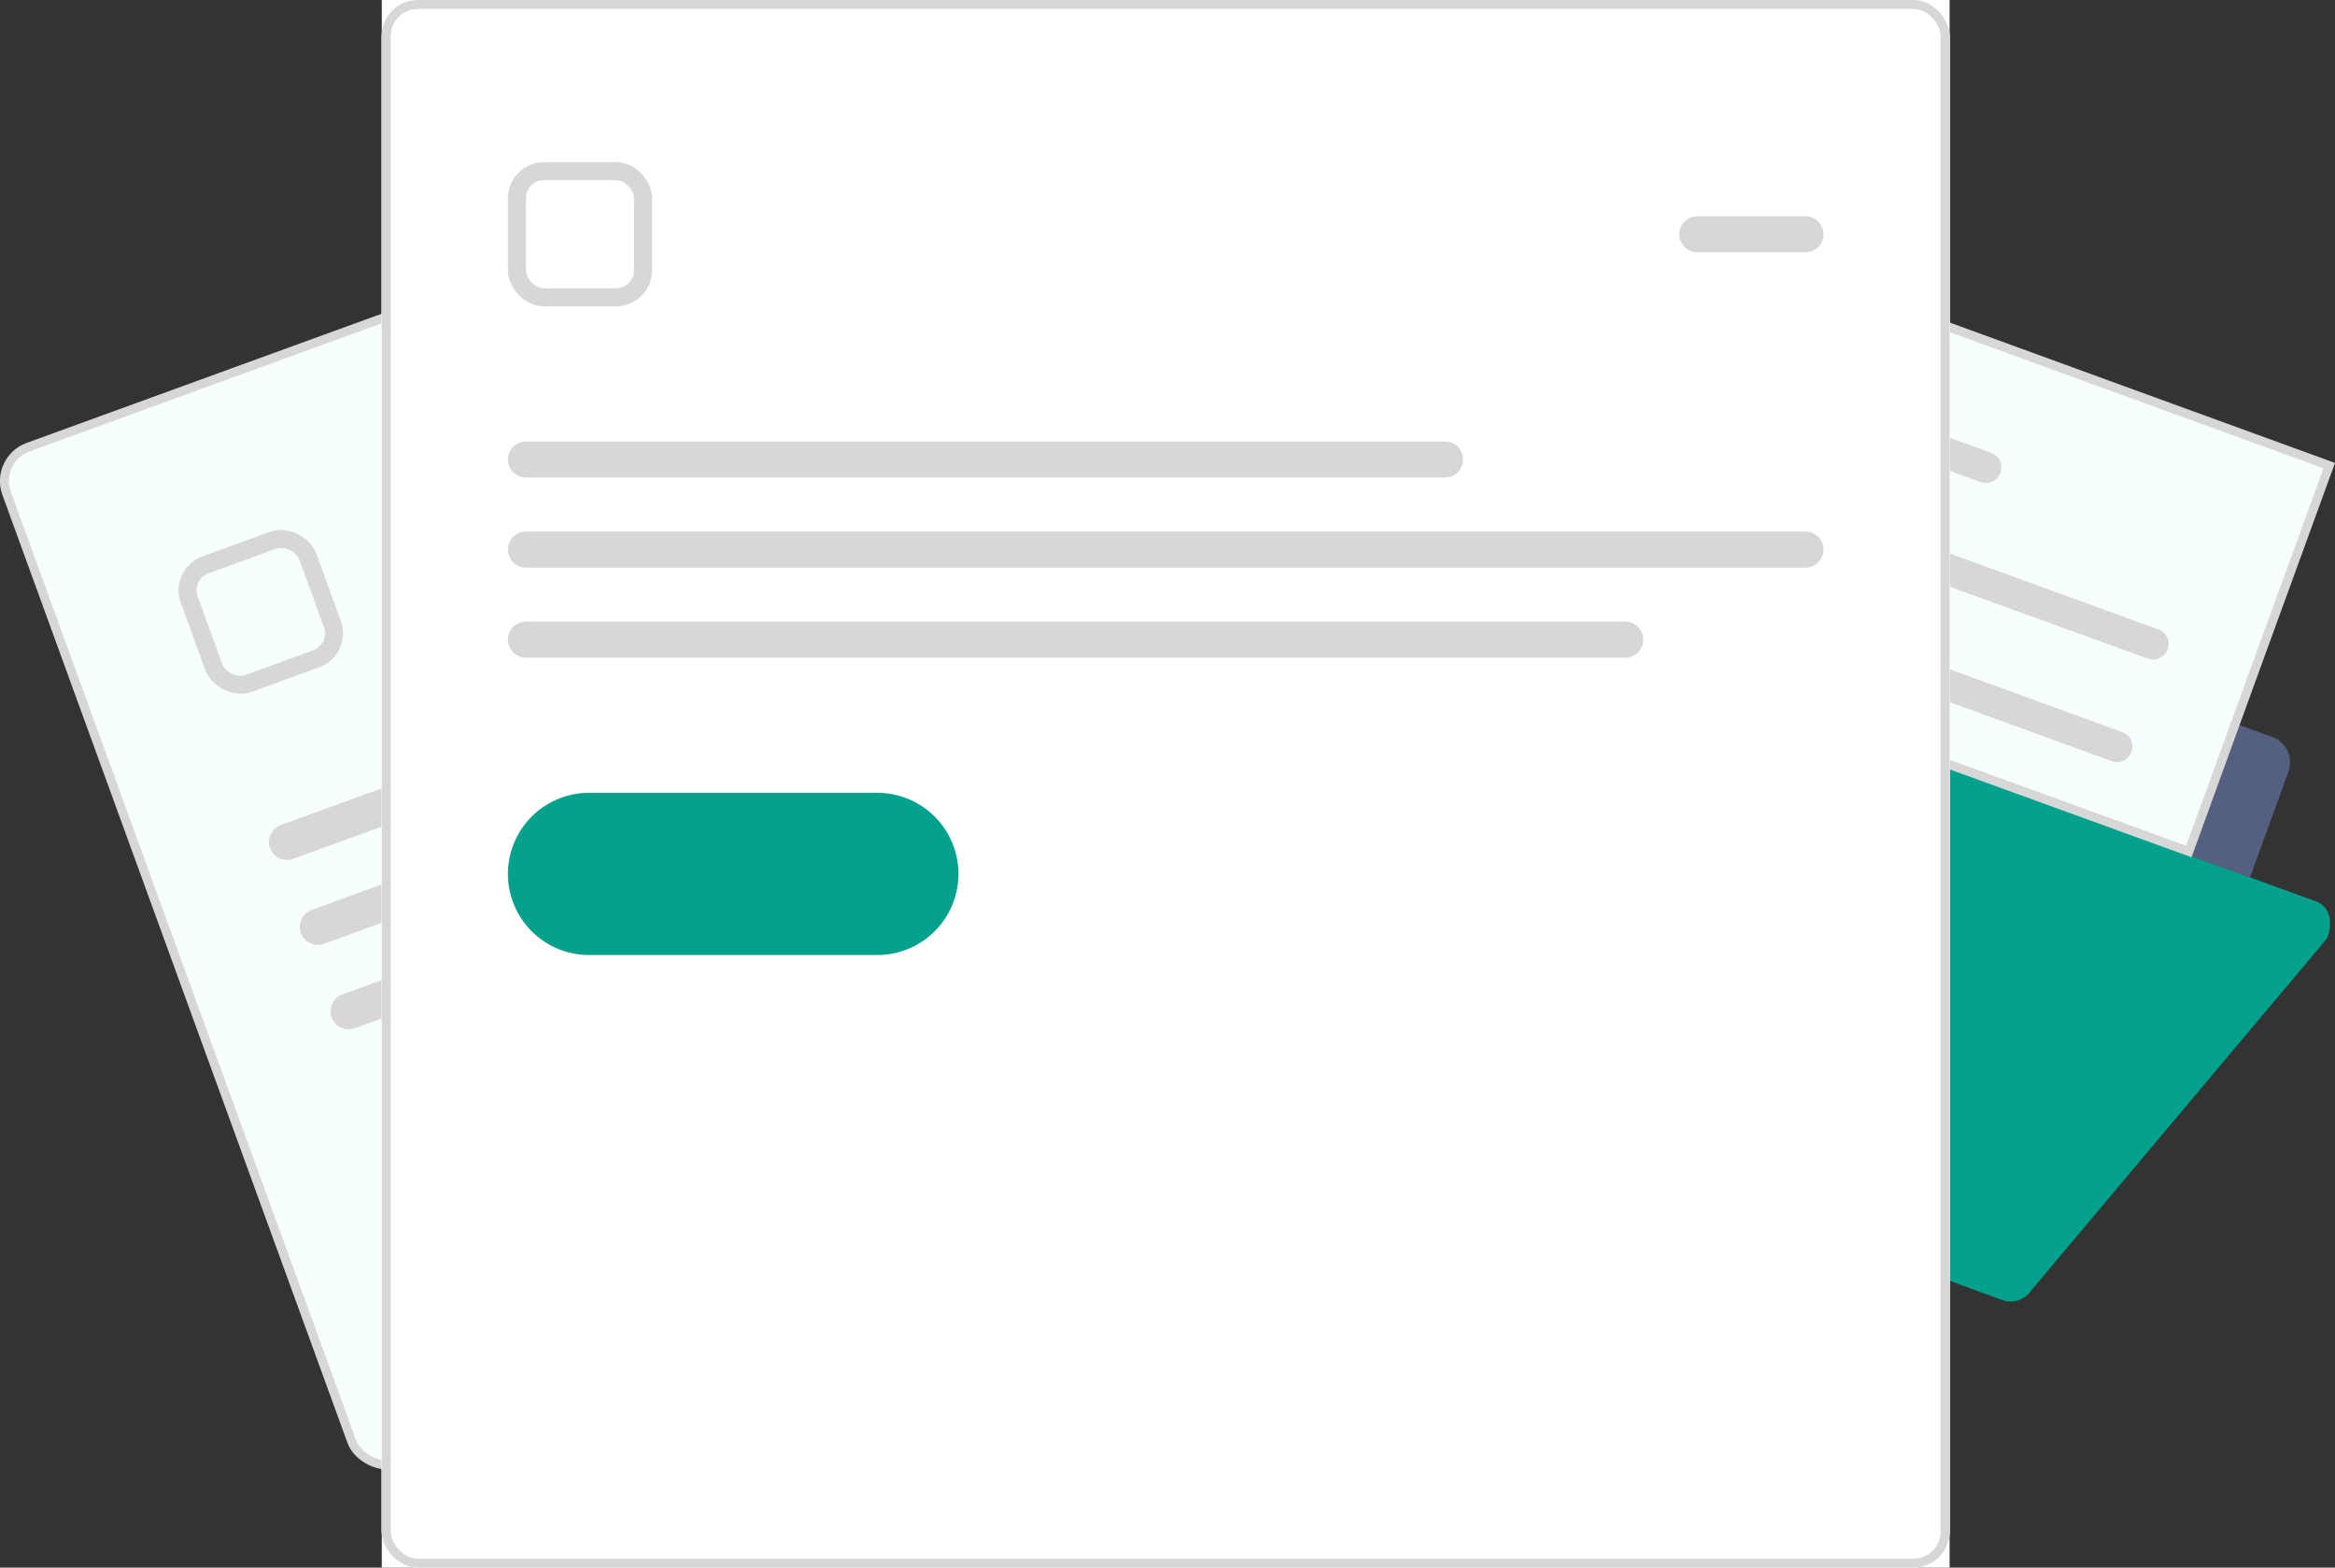 <svg id="Слой_1" data-name="Слой 1" xmlns="http://www.w3.org/2000/svg" xmlns:xlink="http://www.w3.org/1999/xlink" viewBox="0 0 259.14 174"><rect x="0" y="0" width="259.14" height="174" fill="#333333" stroke="none"/><defs><clipPath id="clip-path" transform="translate(-0.63 0)"><rect x="161.88" y="37.09" width="100" height="100" transform="translate(57.58 256.41) rotate(-70)" style="fill:none"/></clipPath><clipPath id="clip-path-2" transform="translate(-0.63 0)"><rect x="16.9" y="26.86" width="120" height="120" rx="4" transform="translate(-25.07 31.54) rotate(-20)" style="fill:none"/></clipPath><clipPath id="clip-path-4" transform="translate(-0.63 0)"><rect x="16.9" y="26.86" width="120" height="120" transform="translate(-25.07 31.54) rotate(-20)" style="fill:none"/></clipPath><clipPath id="clip-path-5" transform="translate(-0.63 0)"><rect x="20.64" y="42.67" width="92" height="32" transform="translate(-16.05 26.33) rotate(-20)" style="fill:none"/></clipPath><clipPath id="clip-path-6" transform="translate(-0.63 0)"><rect x="19.27" y="42.91" width="92" height="24" transform="translate(-14.84 25.64) rotate(-20)" style="fill:none"/></clipPath><clipPath id="clip-path-7" transform="translate(-0.63 0)"><rect x="21.57" y="59.91" width="16" height="16" rx="4" transform="translate(-21.44 14.21) rotate(-20)" style="fill:none"/></clipPath><clipPath id="clip-path-8" transform="translate(-0.63 0)"><rect x="27.82" y="73.4" width="92" height="10" transform="translate(-22.36 29.98) rotate(-20)" style="fill:none"/></clipPath><clipPath id="clip-path-9" transform="translate(-0.63 0)"><rect x="31.24" y="82.8" width="92" height="10" transform="translate(-25.37 31.71) rotate(-20)" style="fill:none"/></clipPath><clipPath id="clip-path-10" transform="translate(-0.63 0)"><rect x="34.67" y="92.2" width="92" height="10" transform="translate(-28.38 33.45) rotate(-20)" style="fill:none"/></clipPath><clipPath id="clip-path-11" transform="translate(-0.63 0)"><rect x="41.51" y="100.99" width="92" height="30" transform="translate(-34.39 36.92) rotate(-20)" style="fill:none"/></clipPath><clipPath id="clip-path-12" transform="translate(-0.63 0)"><rect x="42.47" y="102.47" width="128" height="26" transform="translate(-33.07 43.38) rotate(-20)" style="fill:none"/></clipPath></defs><title>showcase</title><g style="clip-path:url(#clip-path)"><path d="M222.85,144.29l-72.52-26.4a2.7,2.7,0,0,1-1.28-4.09L182,74.64a2.7,2.7,0,0,1,3.12-1l72.52,26.4c1.67.6,1.87,2.48,1.28,4.08L226,143.3A2.7,2.7,0,0,1,222.85,144.29Z" transform="translate(-0.63 0)" style="fill:#04a18c"/><path d="M252.83,81.81l-3.68-1.34-5.3,14.58,6.48,2.36,4.28-11.78A3,3,0,0,0,252.83,81.81Z" transform="translate(-0.63 0)" style="fill:#556080"/><path d="M182,43.18l-3.67-1.34a3,3,0,0,0-3.83,1.79L149.3,112.85l.32.14,12.25-14.53Z" transform="translate(-0.63 0)" style="fill:#ebba16"/><path d="M185.25,73.23a3.21,3.21,0,0,0-2.74.27l16-43.92L235.29,43l23.84,8.68-8.68,23.83-6.9,19-55.06-20Z" transform="translate(-0.63 0)" style="fill:#f7fffe;stroke:#d7d7d7"/><path d="M200.11,59,239,73.1a1.72,1.72,0,1,0,1.18-3.24L201.29,55.71A1.72,1.72,0,0,0,200.11,59Z" transform="translate(-0.63 0)" style="fill:#d7d7d7"/><path d="M204.24,47.61l16.2,5.89a1.72,1.72,0,0,0,1.18-3.24l-16.21-5.89a1.72,1.72,0,1,0-1.17,3.24Z" transform="translate(-0.63 0)" style="fill:#d7d7d7"/><path d="M236,81.2,197.16,67.05A1.72,1.72,0,1,0,196,70.29l38.88,14.15A1.72,1.72,0,1,0,236,81.2Z" transform="translate(-0.63 0)" style="fill:#d7d7d7"/><path d="M181.24,75.49,197,32.14l-4.86-1.77L171.53,87.05Z" transform="translate(-0.63 0)" style="fill:#d7d7d7"/><path d="M171.53,87.05,191,33.61l-4.86-1.77-24.3,66.77Z" transform="translate(-0.63 0)" style="fill:#c5c5c5"/></g><g style="clip-path:url(#clip-path-2)"><rect x="16.9" y="26.86" width="120" height="120" rx="4" transform="translate(-25.7 31.54) rotate(-20)" style="fill:#fafafa"/><g style="clip-path:url(#clip-path-2)"><rect x="16.9" y="26.86" width="120" height="120" rx="4" transform="translate(-25.7 31.54) rotate(-20)" style="fill:#f7fffe"/><g style="clip-path:url(#clip-path-4)"><g style="clip-path:url(#clip-path-5)"><g style="clip-path:url(#clip-path-6)"><g style="clip-path:url(#clip-path-7)"><rect x="22.57" y="60.91" width="14" height="14" rx="3" transform="translate(-22.07 14.21) rotate(-20)" style="fill:none;stroke:#d7d7d7;stroke-width:2px"/></g><path d="M94.66,42.09,105.94,38a2,2,0,0,1,2.56,1.2h0a2,2,0,0,1-1.2,2.56L96,45.85a2,2,0,0,1-2.56-1.2h0A2,2,0,0,1,94.66,42.09Z" transform="translate(-0.63 0)" style="fill:#d7d7d7"/></g></g><g style="clip-path:url(#clip-path-8)"><path d="M31.79,91.57,76.9,75.16a2,2,0,0,1,2.56,1.19h0a2,2,0,0,1-1.19,2.56L33.16,95.33a2,2,0,0,1-2.56-1.19h0A2,2,0,0,1,31.79,91.57Z" transform="translate(-0.63 0)" style="fill:#d7d7d7"/></g><g style="clip-path:url(#clip-path-9)"><path d="M35.21,101l82.7-30.1a2,2,0,0,1,2.56,1.2h0a2,2,0,0,1-1.19,2.56l-82.7,30.1a2,2,0,0,1-2.56-1.2h0A2,2,0,0,1,35.21,101Z" transform="translate(-0.63 0)" style="fill:#d7d7d7"/></g><g style="clip-path:url(#clip-path-10)"><path d="M38.64,110.37l63.89-23.26a2,2,0,0,1,2.57,1.19h0a2,2,0,0,1-1.2,2.57L40,114.13a2,2,0,0,1-2.56-1.2h0A2,2,0,0,1,38.64,110.37Z" transform="translate(-0.63 0)" style="fill:#d7d7d7"/></g><g style="clip-path:url(#clip-path-11)"><g style="clip-path:url(#clip-path-12)"><path d="M51.71,125.83l30.07-11a9,9,0,0,1,11.54,5.38h0a9,9,0,0,1-5.38,11.54L57.87,142.74a9,9,0,0,1-11.54-5.38h0A9,9,0,0,1,51.71,125.83Z" transform="translate(-0.63 0)" style="fill:#d7d7d7"/></g></g></g></g></g><rect x="16.9" y="26.86" width="120" height="120" rx="4" transform="translate(-25.7 31.54) rotate(-20)" style="fill:none;stroke:#d7d7d7"/><rect x="42.37" width="174" height="174" rx="4" style="fill:#fff"/><rect x="42.37" width="174" height="174" rx="4" style="fill:#fff"/><rect x="42.37" width="174" height="174" style="fill:#fff"/><rect x="57.37" y="19" width="14" height="14" rx="3" style="fill:none;stroke:#d7d7d7;stroke-width:2px"/><path d="M189,24h12a2,2,0,0,1,2,2h0a2,2,0,0,1-2,2H189a2,2,0,0,1-2-2h0A2,2,0,0,1,189,24Z" transform="translate(-0.63 0)" style="fill:#d7d7d7"/><path d="M59,49H161a2,2,0,0,1,2,2h0a2,2,0,0,1-2,2H59a2,2,0,0,1-2-2h0A2,2,0,0,1,59,49Z" transform="translate(-0.63 0)" style="fill:#d7d7d7"/><path d="M59,59H201a2,2,0,0,1,2,2h0a2,2,0,0,1-2,2H59a2,2,0,0,1-2-2h0A2,2,0,0,1,59,59Z" transform="translate(-0.63 0)" style="fill:#d7d7d7"/><path d="M59,69H181a2,2,0,0,1,2,2h0a2,2,0,0,1-2,2H59a2,2,0,0,1-2-2h0A2,2,0,0,1,59,69Z" transform="translate(-0.63 0)" style="fill:#d7d7d7"/><path d="M66,88H98a9,9,0,0,1,9,9h0a9,9,0,0,1-9,9H66a9,9,0,0,1-9-9h0A9,9,0,0,1,66,88Z" transform="translate(-0.63 0)" style="fill:#04a18c"/><rect x="42.87" y="0.5" width="173" height="173" rx="3.5" style="fill:none;stroke:#d7d7d7"/></svg>